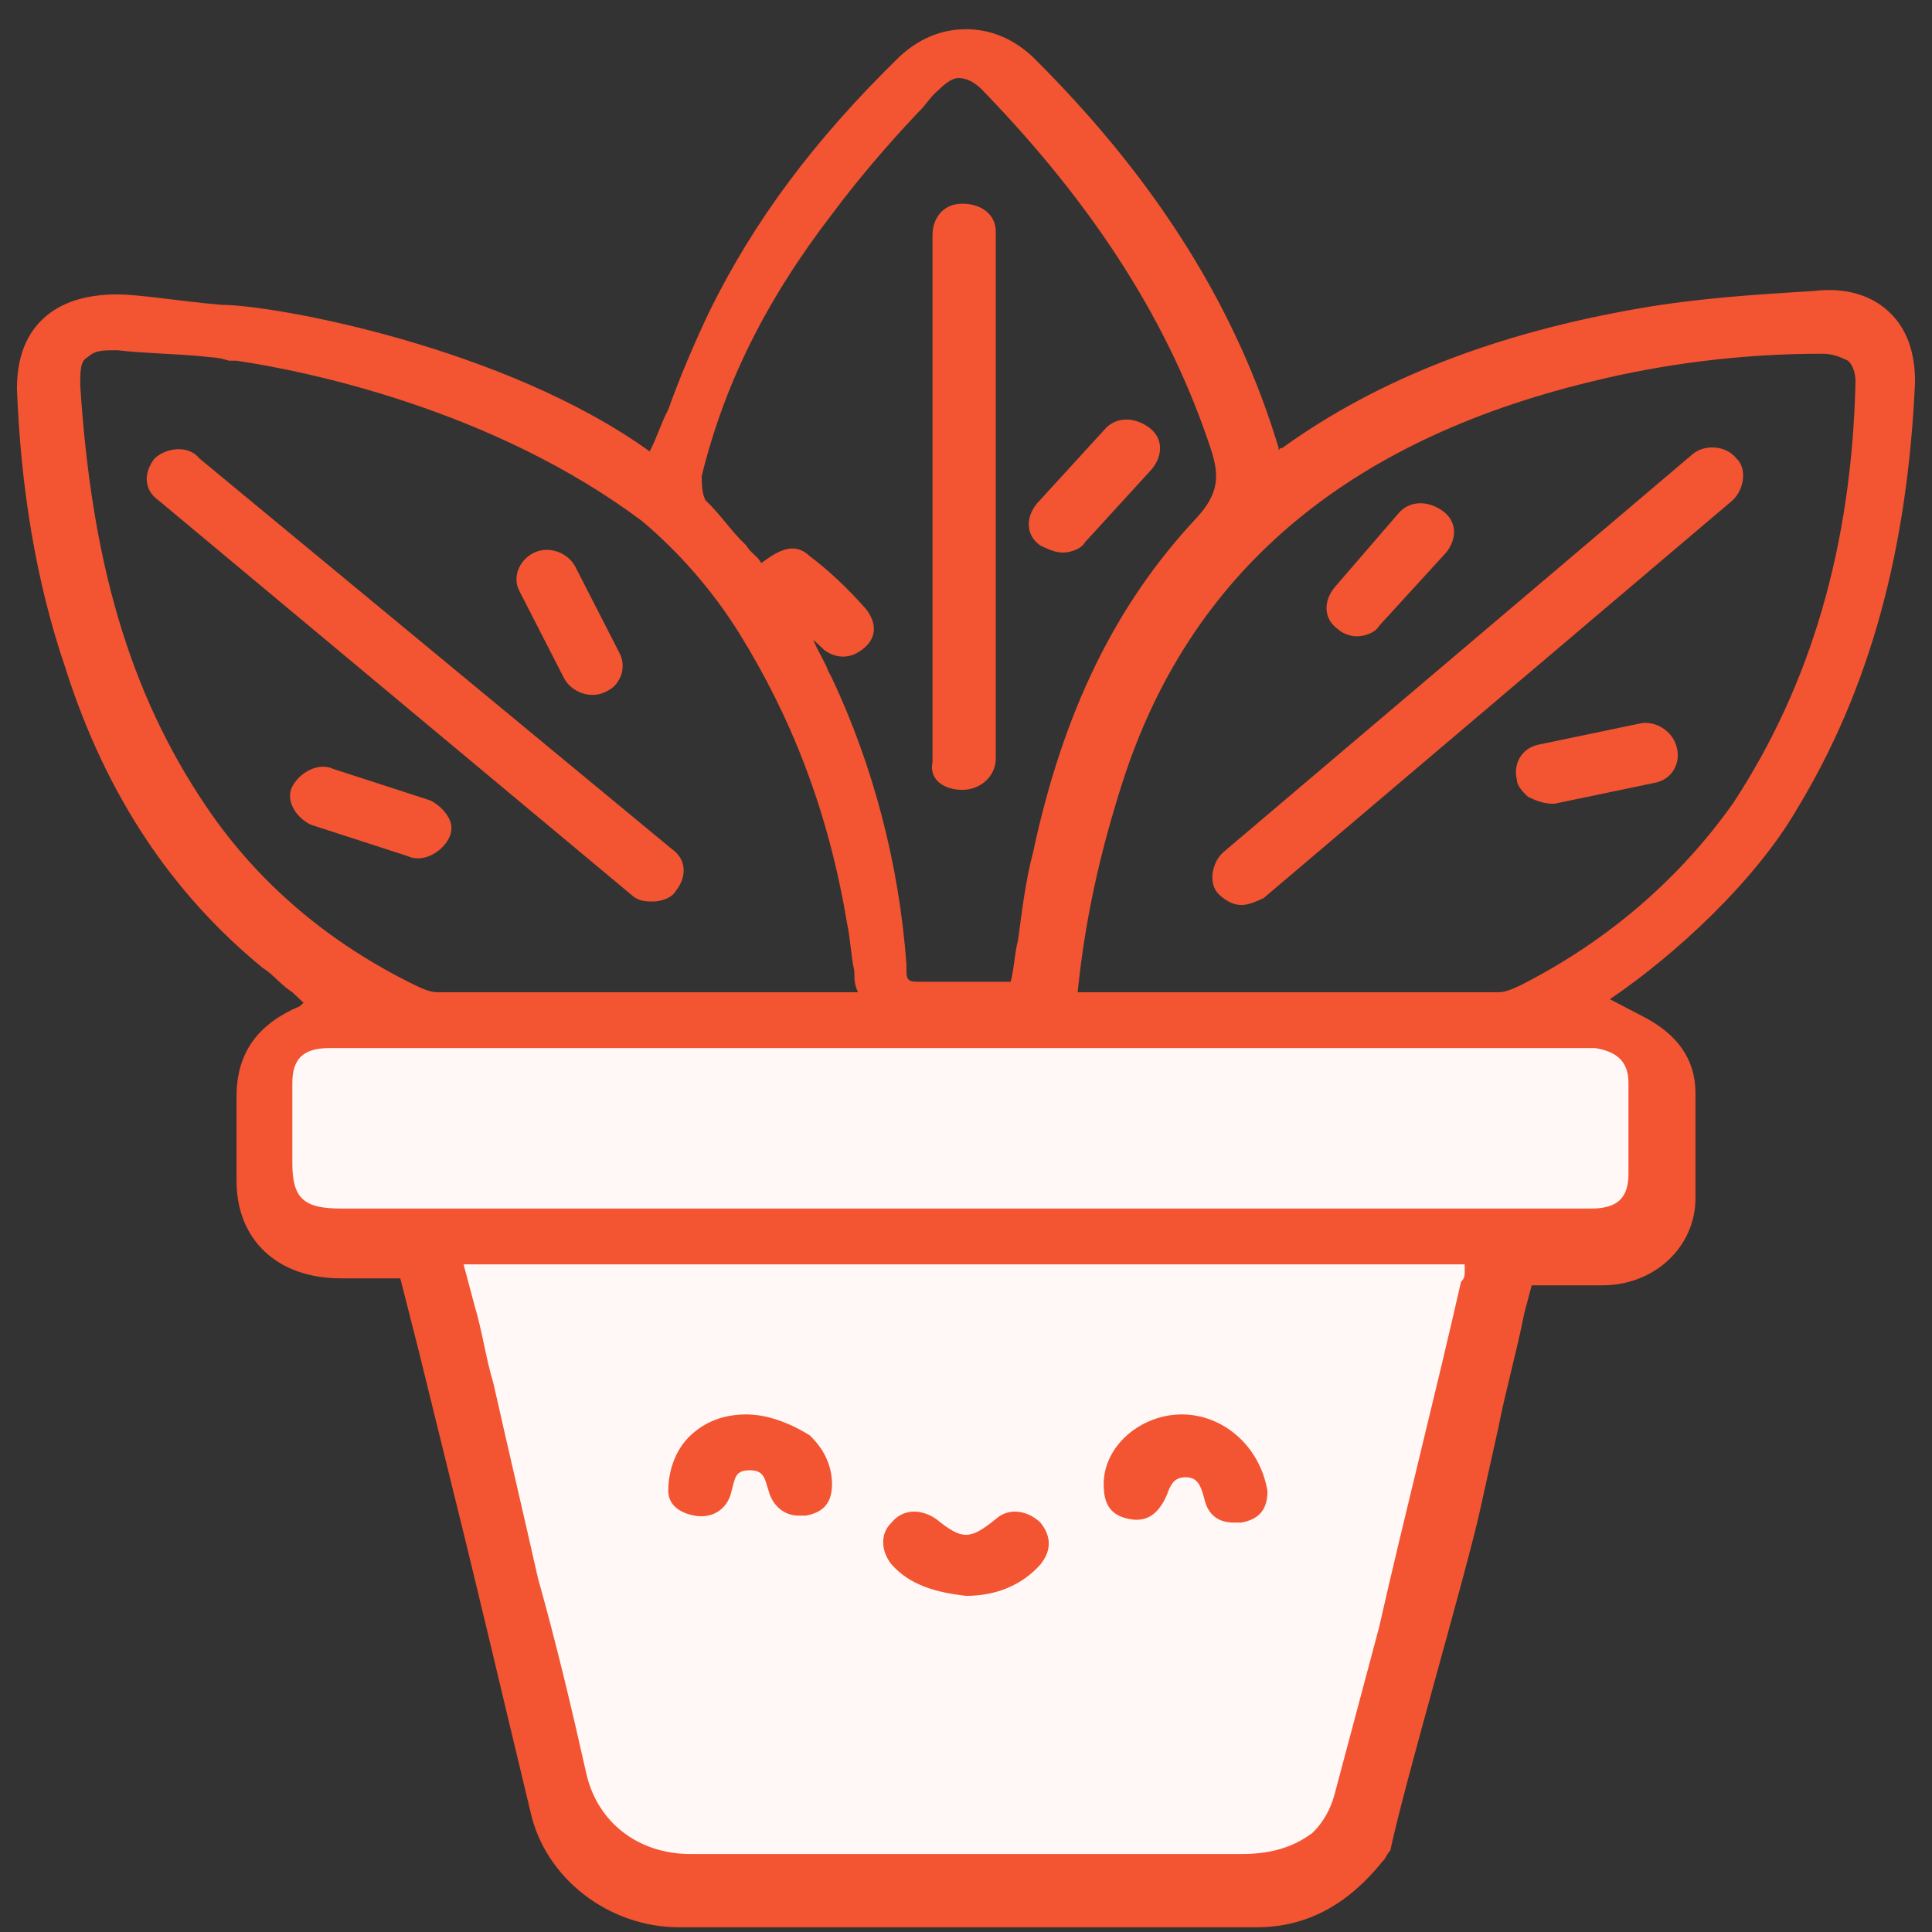 <svg width="57" height="57" viewBox="0 0 57 57" fill="none" xmlns="http://www.w3.org/2000/svg">
<rect x="0" y="0" width="57" height="57" fill="#333333" stroke="none"/>
<g clip-path="url(#clip0_25687_3267)">
<path d="M12.579 36.892L17.52 54.906L37.834 55.421L38.383 54.906L40.579 53.877L43.873 36.892H48.814V31.23L46.618 30.2H9.834L7.638 31.23V35.347L8.736 36.892H12.579Z" fill="#FFF8F7"/>
<path d="M20.484 44.715C21.034 44.818 21.473 44.509 21.582 43.994C21.692 43.583 21.692 43.377 22.131 43.377C22.571 43.377 22.571 43.686 22.68 43.994C22.79 44.406 23.12 44.715 23.559 44.715C23.669 44.715 23.669 44.715 23.779 44.715C24.328 44.612 24.547 44.303 24.547 43.788C24.547 43.274 24.328 42.759 23.888 42.347C23.23 41.936 22.571 41.73 22.022 41.73C21.363 41.73 20.814 41.936 20.375 42.347C19.935 42.759 19.716 43.377 19.716 43.994C19.716 44.303 19.935 44.612 20.484 44.715Z" fill="#F35431"/>
<path d="M33.331 44.818C33.88 44.921 34.21 44.612 34.429 44.097C34.539 43.788 34.649 43.583 34.978 43.583C35.308 43.583 35.417 43.788 35.527 44.2C35.637 44.715 35.966 44.921 36.406 44.921C36.515 44.921 36.515 44.921 36.625 44.921C37.174 44.818 37.394 44.509 37.394 43.994C37.174 42.656 36.076 41.73 34.868 41.73C33.66 41.73 32.562 42.656 32.562 43.788C32.562 44.406 32.782 44.715 33.331 44.818Z" fill="#F35431"/>
<path d="M28.5 47.083C29.378 47.083 30.147 46.774 30.696 46.156C31.025 45.744 31.025 45.333 30.696 44.921C30.257 44.509 29.708 44.509 29.378 44.818C28.61 45.436 28.39 45.436 27.621 44.818C27.182 44.509 26.633 44.509 26.304 44.921C25.974 45.23 25.974 45.744 26.304 46.156C26.853 46.774 27.621 46.98 28.5 47.083Z" fill="#F35431"/>
<path d="M55.731 9.2C55.182 8.686 54.414 8.48 53.535 8.583C51.888 8.686 50.131 8.789 48.374 9.097C44.202 9.818 40.688 11.156 37.833 13.215C37.833 13.215 37.724 13.215 37.724 13.318V13.215C36.516 9.2 34.21 5.391 30.477 1.686C29.927 1.171 29.269 0.862 28.5 0.862C27.731 0.862 27.073 1.171 26.523 1.686C23.998 4.156 22.241 6.524 20.924 9.2C20.484 10.127 20.045 11.156 19.716 12.083C19.496 12.494 19.386 12.906 19.167 13.318C14.884 10.23 8.076 8.994 6.539 8.994C5.331 8.891 4.124 8.686 3.465 8.686C2.586 8.686 1.818 8.891 1.269 9.406C0.72 9.921 0.5 10.642 0.5 11.465C0.61 14.347 1.049 17.127 1.927 19.7C3.135 23.509 5.112 26.392 7.747 28.553C8.076 28.759 8.296 29.068 8.625 29.274C8.735 29.377 8.845 29.48 8.955 29.583L8.845 29.686C7.637 30.2 6.978 31.024 6.978 32.362C6.978 32.774 6.978 33.288 6.978 33.7C6.978 34.112 6.978 34.421 6.978 34.833C6.978 36.583 8.186 37.715 10.053 37.715C10.492 37.715 10.931 37.715 11.371 37.715H11.81L12.359 39.877C12.688 41.215 13.018 42.553 13.347 43.892C14.116 46.98 14.884 50.274 15.653 53.465C16.092 55.421 17.959 56.862 20.045 56.862C23.01 56.862 25.755 56.862 28.5 56.862C31.465 56.862 34.32 56.862 37.065 56.862C38.602 56.862 39.81 56.142 40.798 54.906C40.908 54.803 40.908 54.7 41.018 54.597C41.457 52.538 43.214 46.568 43.653 44.612L44.202 42.142C44.422 41.009 44.751 39.877 44.971 38.744L45.19 37.921C45.41 37.921 45.629 37.921 45.849 37.921C46.288 37.921 46.837 37.921 47.276 37.921C48.814 37.921 50.022 36.788 50.022 35.347C50.022 34.318 50.022 33.288 50.022 32.259C50.022 31.23 49.473 30.509 48.484 29.994L47.496 29.48C49.472 28.142 51.778 25.98 52.986 23.921C55.182 20.318 56.28 16.2 56.5 11.259C56.5 10.436 56.28 9.715 55.731 9.2ZM24.547 6.318C25.316 5.289 26.194 4.259 27.073 3.333C27.292 3.127 27.402 2.921 27.622 2.715C27.841 2.509 28.061 2.303 28.28 2.303C28.5 2.303 28.72 2.406 28.939 2.612C32.343 6.112 34.539 9.612 35.747 13.318C35.967 14.039 35.967 14.553 35.308 15.274C32.892 17.847 31.355 21.038 30.477 25.156C30.257 25.98 30.147 26.906 30.037 27.73C29.927 28.142 29.927 28.553 29.818 28.965C29.598 28.965 29.269 28.965 29.049 28.965C28.39 28.965 27.731 28.965 27.073 28.965C26.743 28.965 26.743 28.862 26.743 28.553V28.45C26.523 25.465 25.755 22.583 24.547 20.009L24.437 19.803C24.328 19.494 24.108 19.186 23.998 18.877C24.108 18.98 24.218 19.083 24.328 19.186C24.767 19.494 25.206 19.392 25.535 19.083C25.865 18.774 25.865 18.362 25.535 17.95C24.986 17.333 24.437 16.818 23.888 16.406C23.449 15.994 23.01 16.2 22.461 16.612C22.351 16.406 22.131 16.303 22.022 16.097C21.582 15.686 21.253 15.171 20.814 14.759C20.704 14.553 20.704 14.244 20.704 14.039C21.363 11.362 22.571 8.891 24.547 6.318ZM6.1 23.818C3.794 20.421 2.696 16.509 2.367 11.362C2.367 10.95 2.367 10.642 2.586 10.539C2.806 10.333 3.025 10.333 3.465 10.333C4.343 10.436 5.331 10.436 6.21 10.539C6.21 10.539 6.429 10.539 6.759 10.642C6.869 10.642 6.978 10.642 6.978 10.642C9.065 10.95 14.555 12.083 18.947 15.377C20.045 16.303 21.033 17.436 21.802 18.671C23.339 21.142 24.437 23.921 24.986 27.215C25.096 27.73 25.096 28.142 25.206 28.656C25.206 28.862 25.206 29.068 25.316 29.274H25.206C25.096 29.274 25.096 29.274 24.986 29.274H23.559C20.045 29.274 16.422 29.274 12.908 29.274C12.688 29.274 12.469 29.171 12.249 29.068C9.724 27.833 7.637 26.083 6.1 23.818ZM43.214 37.509C43.214 37.612 43.214 37.715 43.104 37.818C42.335 41.215 41.457 44.612 40.688 48.009L39.371 52.95C39.261 53.362 39.041 53.774 38.712 54.083C38.163 54.494 37.504 54.7 36.626 54.7C33.222 54.7 29.708 54.7 26.304 54.7H20.375C18.837 54.7 17.629 53.774 17.3 52.333C16.861 50.377 16.422 48.524 15.873 46.568C15.433 44.612 14.994 42.759 14.555 40.803C14.335 40.083 14.226 39.259 14.006 38.538C13.896 38.127 13.786 37.715 13.677 37.303H43.214C43.214 37.509 43.214 37.509 43.214 37.509ZM48.045 31.95C48.045 32.774 48.045 33.597 48.045 34.627C48.045 35.347 47.716 35.656 46.947 35.656C45.629 35.656 44.312 35.656 42.994 35.656H28.39C22.241 35.656 16.202 35.656 10.053 35.656C8.955 35.656 8.625 35.347 8.625 34.318V33.7C8.625 33.083 8.625 32.568 8.625 31.95C8.625 31.23 8.955 30.921 9.724 30.921C9.833 30.921 9.833 30.921 9.943 30.921H10.053H10.163H46.618C46.727 30.921 46.837 30.921 47.057 30.921C47.716 31.024 48.045 31.333 48.045 31.95ZM51.12 23.715C49.582 25.877 47.496 27.73 44.861 29.068C44.641 29.171 44.422 29.274 44.202 29.274C40.359 29.274 36.406 29.274 32.563 29.274H32.123C32.014 29.274 32.014 29.274 31.904 29.274H31.794C32.014 27.112 32.453 25.156 33.112 23.097C35.088 16.921 39.7 13.009 46.947 11.259C49.033 10.744 51.339 10.436 53.755 10.436C54.084 10.436 54.304 10.539 54.523 10.642C54.633 10.744 54.743 10.95 54.743 11.259C54.633 16.097 53.425 20.215 51.12 23.715Z" fill="#F35431"/>
<path d="M19.277 26.597C19.496 26.597 19.826 26.494 19.936 26.288C20.265 25.877 20.265 25.362 19.826 25.053L5.881 13.524C5.551 13.112 4.892 13.215 4.563 13.524C4.234 13.936 4.234 14.45 4.673 14.759L18.618 26.392C18.837 26.597 19.057 26.597 19.277 26.597Z" fill="#F35431"/>
<path d="M49.912 13.421L36.076 25.156C35.747 25.465 35.637 26.083 35.967 26.392C36.186 26.597 36.406 26.7 36.625 26.7C36.845 26.7 37.065 26.597 37.284 26.494L51.119 14.759C51.449 14.45 51.559 13.833 51.229 13.524C50.9 13.112 50.241 13.112 49.912 13.421Z" fill="#F35431"/>
<path d="M28.39 23.303C28.939 23.303 29.379 22.892 29.379 22.377V6.833C29.379 6.318 28.939 6.009 28.39 6.009C27.841 6.009 27.512 6.421 27.512 6.936V22.48C27.402 22.994 27.841 23.303 28.39 23.303Z" fill="#F35431"/>
<path d="M31.355 16.303C31.575 16.303 31.904 16.2 32.014 15.994L33.99 13.833C34.32 13.421 34.32 12.906 33.88 12.597C33.441 12.289 32.892 12.289 32.563 12.7L30.586 14.862C30.257 15.274 30.257 15.789 30.696 16.097C30.916 16.2 31.135 16.303 31.355 16.303Z" fill="#F35431"/>
<path d="M40.029 18.774C40.249 18.774 40.578 18.671 40.688 18.465L42.665 16.303C42.994 15.892 42.994 15.377 42.555 15.068C42.116 14.759 41.567 14.759 41.237 15.171L39.371 17.333C39.041 17.744 39.041 18.259 39.48 18.568C39.59 18.671 39.81 18.774 40.029 18.774Z" fill="#F35431"/>
<path d="M48.375 21.347L45.41 21.965C44.861 22.068 44.641 22.583 44.751 22.994C44.751 23.2 44.971 23.406 45.081 23.509C45.3 23.612 45.52 23.715 45.849 23.715L48.814 23.097C49.363 22.994 49.583 22.48 49.473 22.068C49.363 21.553 48.814 21.244 48.375 21.347Z" fill="#F35431"/>
<path d="M16.641 20.009C16.861 20.421 17.41 20.627 17.849 20.421C18.069 20.318 18.178 20.215 18.288 20.009C18.398 19.803 18.398 19.494 18.288 19.288L16.971 16.715C16.751 16.303 16.202 16.097 15.763 16.303C15.323 16.509 15.104 17.024 15.323 17.436L16.641 20.009Z" fill="#F35431"/>
<path d="M13.237 24.744C13.347 24.538 13.347 24.333 13.237 24.127C13.127 23.921 12.908 23.715 12.688 23.612L9.833 22.686C9.394 22.48 8.845 22.788 8.626 23.2C8.406 23.612 8.735 24.127 9.175 24.333L12.03 25.259C12.469 25.465 13.018 25.156 13.237 24.744Z" fill="#F35431"/>
</g>
<defs>
<clipPath id="clip0_25687_3267">
<rect width="56" height="56" fill="white" transform="translate(0.5 0.862)"/>
</clipPath>
</defs>
</svg>
